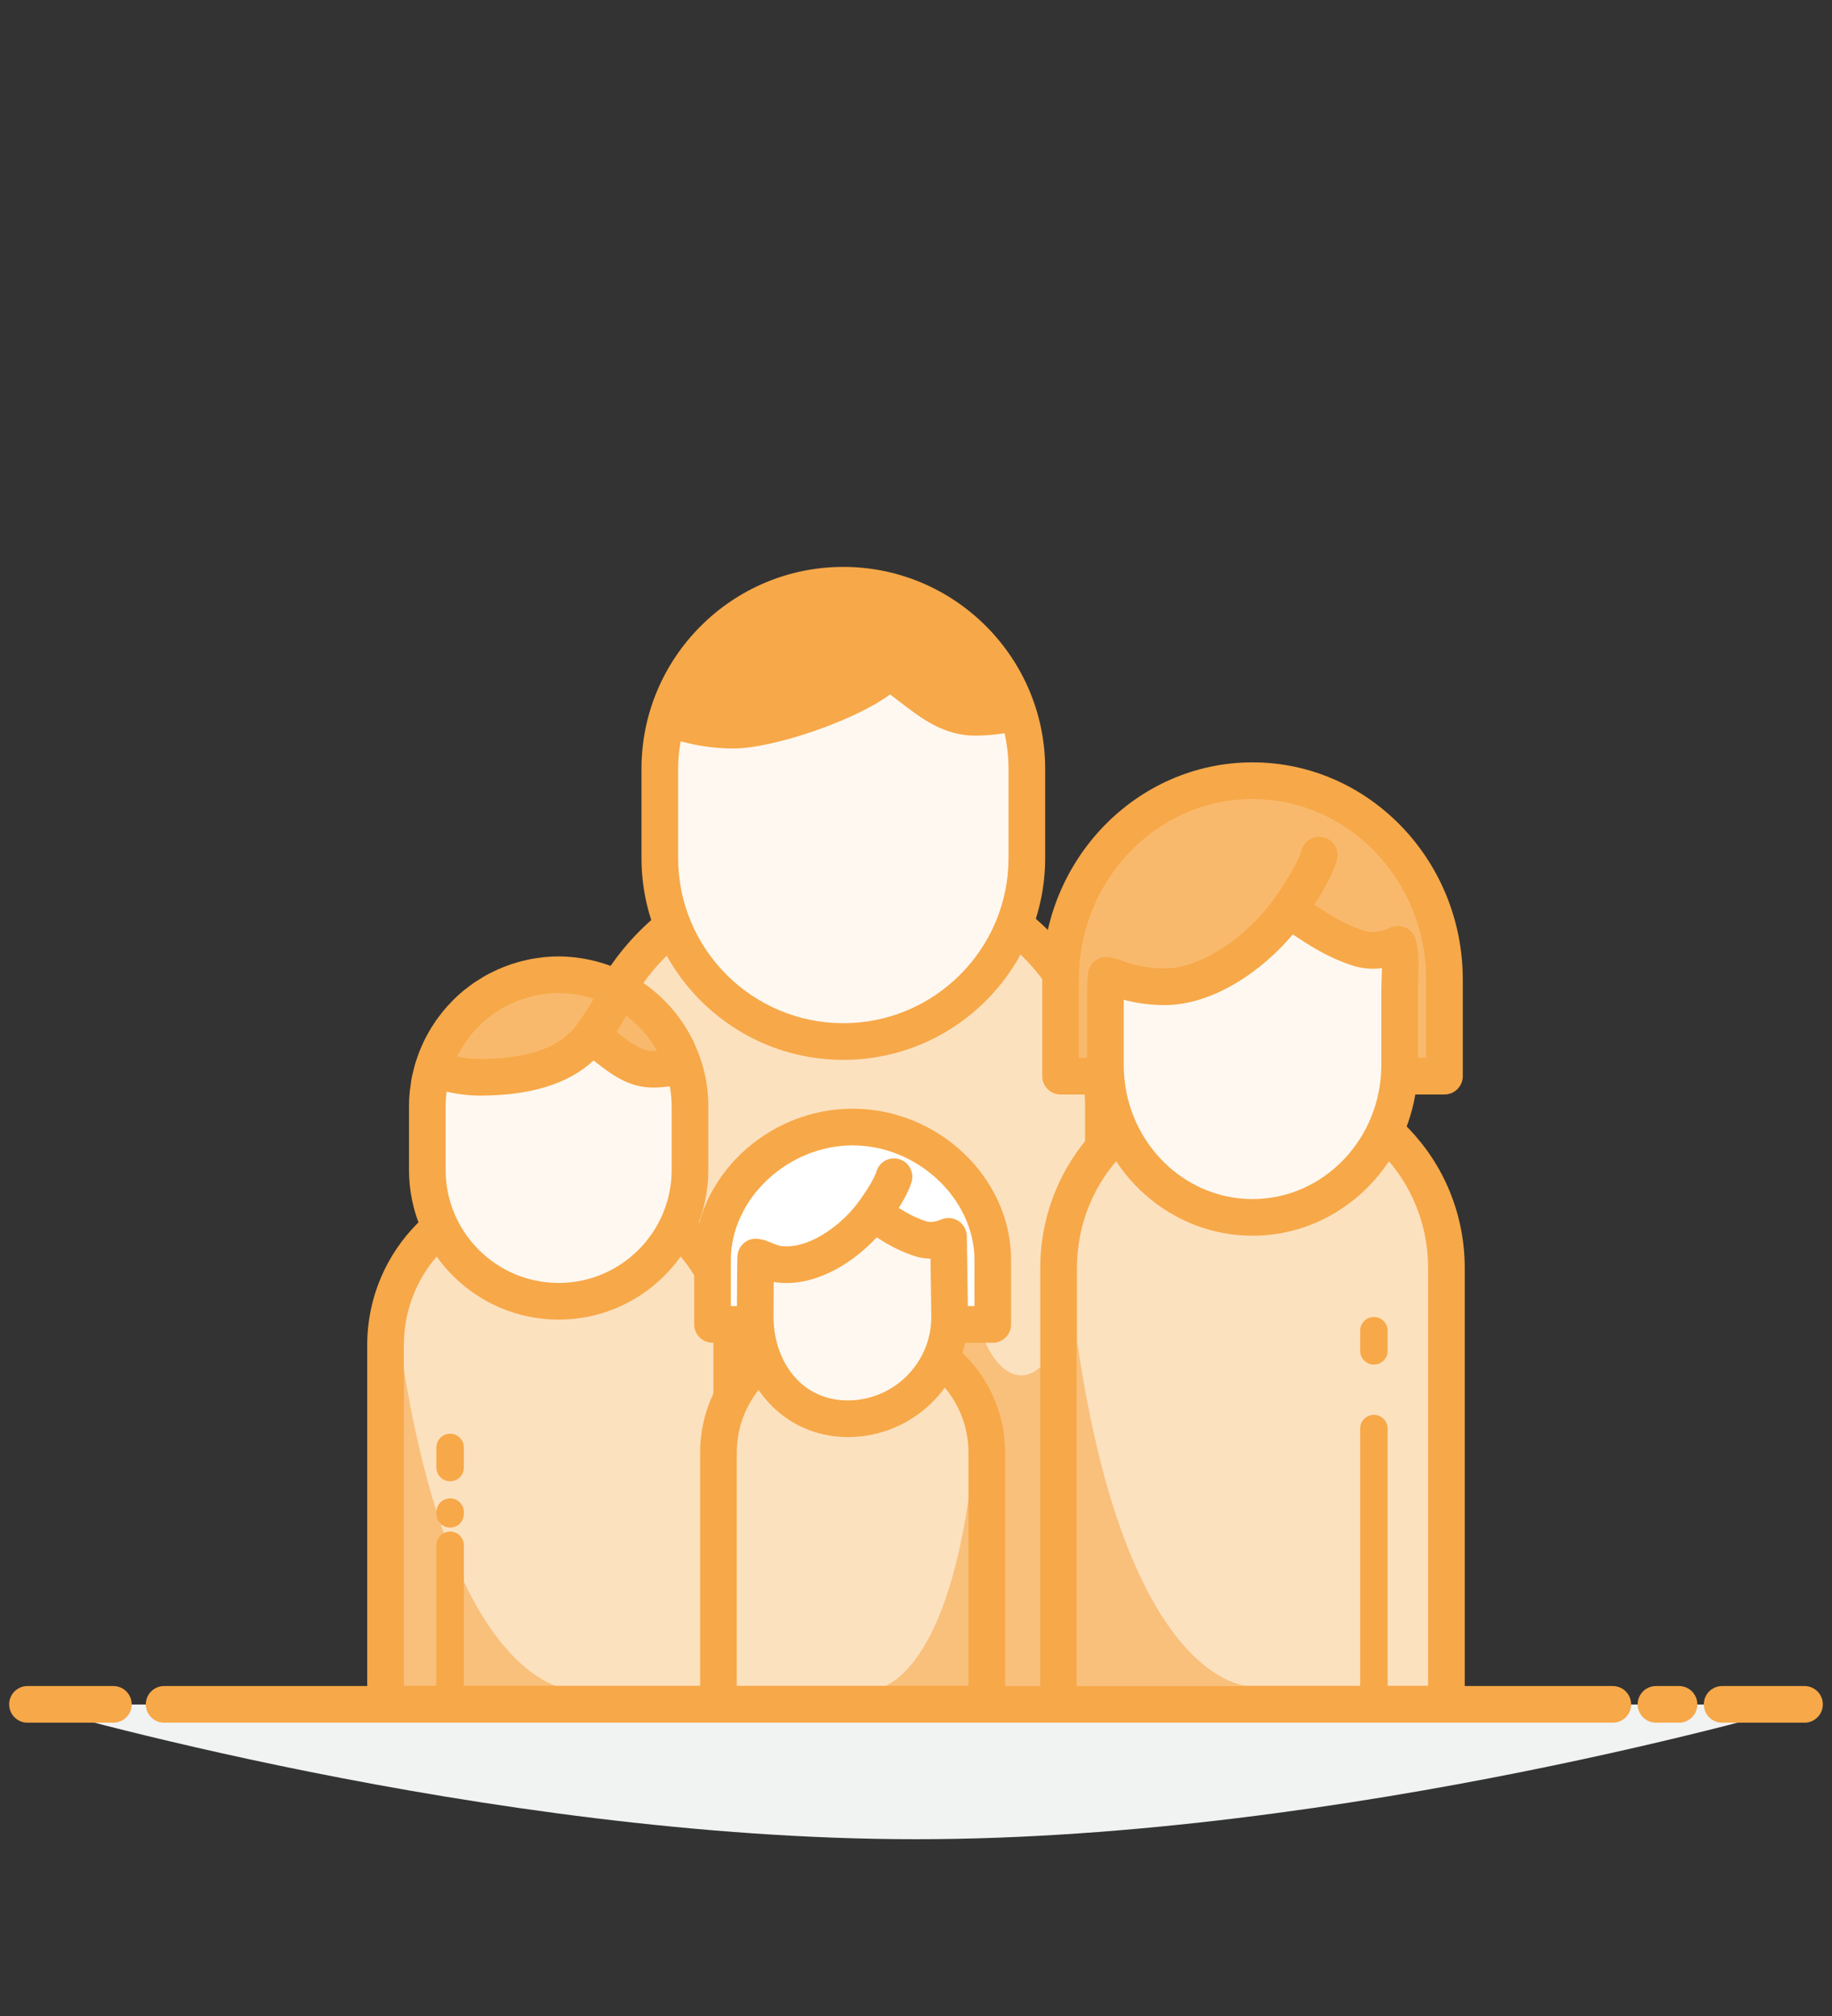 <?xml version="1.0" encoding="utf-8"?>
<!-- Generator: Adobe Illustrator 15.1.0, SVG Export Plug-In . SVG Version: 6.00 Build 0)  -->
<!DOCTYPE svg PUBLIC "-//W3C//DTD SVG 1.1//EN" "http://www.w3.org/Graphics/SVG/1.1/DTD/svg11.dtd">
<svg version="1.1" id="Layer_1" xmlns="http://www.w3.org/2000/svg" xmlns:xlink="http://www.w3.org/1999/xlink" x="0px" y="0px"
	 width="200px" height="220px" viewBox="0 -20 200 220" enable-background="new 0 -20 200 220" xml:space="preserve">
<rect x="0" y="-20" width="200" height="220" fill="#333333" stroke="none"/>
<g>
	<g>
		<path fill="#FCE1BF" d="M63.876,165.975v-65.177c0-13.859,11.34-25.198,25.198-25.198h6.187c13.86,0,25.198,11.339,25.198,25.198
			v65.177H63.876z"/>
		<path fill="#F7A848" d="M120.459,167.975H63.876c-1.104,0-2-0.896-2-2v-65.177c0-14.997,12.201-27.198,27.198-27.198h6.187
			c14.999,0,27.198,12.201,27.198,27.198v65.177C122.459,167.078,121.564,167.975,120.459,167.975 M65.876,163.975h52.583v-63.177
			c0-12.792-10.404-23.198-23.198-23.198h-6.187c-12.792,0-23.198,10.406-23.198,23.198V163.975z"/>
		<path fill="#FEF8F1" d="M92.066,93.659L92.066,93.659c-11.02,0-20.035-9.016-20.035-20.035V63.9
			c0-11.019,9.016-20.035,20.035-20.035c11.018,0,20.036,9.016,20.036,20.035v9.724C112.102,84.643,103.084,93.659,92.066,93.659"/>
		<path fill="#FFFFFF" d="M72.937,58.344c2.209,0.852,4.602,1.338,7.111,1.338c4.745,0,15.155-3.998,16.957-6.447"/>
		<path fill="#F7A848" d="M92.066,41.865c-12.15,0-22.035,9.885-22.035,22.035v9.724c0,12.15,9.885,22.035,22.035,22.035
			c12.151,0,22.036-9.885,22.036-22.035V63.9C114.102,51.75,104.217,41.865,92.066,41.865 M110.102,73.624
			c0,9.944-8.092,18.035-18.036,18.035c-9.945,0-18.035-8.091-18.035-18.035V63.9c0-1.026,0.106-2.027,0.272-3.008
			c1.881,0.521,3.805,0.791,5.745,0.791c4.334,0,13.238-3.018,17.121-5.905c0.361,0.267,0.724,0.546,1.098,0.835
			c2.22,1.719,4.737,3.666,8.188,3.666c0.996,0,2.021-0.084,3.215-0.262c0.275,1.253,0.432,2.549,0.432,3.883V73.624z"/>
		<path fill="#F9C07B" d="M105.766,115.771c0,18.045,10.438,19.125,11.047,2.688c1.269-34.218,32.381,13.954,32.381,13.954
			l-31.938,33.562l-16.188,0.035v-40.447L105.766,115.771z"/>
		<path fill="#F9B96D" d="M119.287,97.438h-3.504V86.902c0-11.94,9.43-21.709,20.955-21.709s20.955,9.769,20.955,21.709v10.536
			h-4.41"/>
		<path fill="#FCE1BF" d="M115.568,165.975v-47.591c0-10.743,8.483-19.534,18.854-19.534h4.629c10.371,0,18.857,8.791,18.857,19.534
			v47.591H115.568z"/>
		<path fill="#F7A848" d="M157.908,167.975h-42.34c-1.104,0-2-0.896-2-2v-47.592c0-11.873,9.354-21.533,20.854-21.533h4.629
			c11.5,0,20.855,9.66,20.855,21.533v47.592C159.908,167.078,159.014,167.975,157.908,167.975 M117.568,163.975h38.34v-45.592
			c0-9.668-7.561-17.533-16.855-17.533h-4.629c-9.293,0-16.855,7.865-16.855,17.533V163.975L117.568,163.975z"/>
		<path fill="#FEF8F1" d="M144.02,73.314c-0.526,1.836-2.252,4.455-3.319,5.961c2.437,1.576,4.471,3.175,7.573,4.188
			c2.263,0.738,4.347-0.427,4.347-0.427c0.418,1.478,0.182,3.483,0.182,5.096v8.076c0,9.153-7.227,16.642-16.062,16.642
			c-8.836,0-16.064-7.488-16.064-16.642v-8.076c0-0.572,0.029-1.137,0.084-1.695l0.643,0.133c1.771,0.707,3.689,1.111,5.701,1.111
			c5.252,0,10.707-4.338,13.599-8.406"/>
		<path fill="#F7A848" d="M136.738,63.194c-12.658,0-22.955,10.636-22.955,23.708v10.536c0,1.104,0.895,2,2,2h3.182
			c1.488,8.742,8.883,15.412,17.773,15.412c8.89,0,16.285-6.67,17.773-15.412h3.182c1.104,0,2-0.896,2-2V86.902
			C159.693,73.831,149.396,63.194,136.738,63.194 M150.834,86.745c-0.016,0.479-0.033,0.948-0.033,1.388v8.078
			c0,8.072-6.309,14.641-14.062,14.641c-7.752,0-14.062-6.567-14.062-14.641v-7.112c1.451,0.388,2.935,0.583,4.429,0.583
			c5.312,0,10.623-3.668,14.035-7.715c1.873,1.251,3.834,2.525,6.516,3.4c1.164,0.38,2.271,0.403,3.211,0.278
			C150.861,86.012,150.848,86.385,150.834,86.745 M155.693,95.438H154.8v-7.306c0-0.395,0.017-0.815,0.031-1.246
			c0.049-1.405,0.106-2.998-0.287-4.394c-0.166-0.582-0.594-1.053-1.149-1.29c-0.558-0.239-1.199-0.204-1.732,0.078
			c-0.014,0.007-1.398,0.73-2.768,0.282c-2.123-0.693-3.681-1.686-5.404-2.837c1.021-1.58,2.023-3.372,2.451-4.859
			c0.305-1.062-0.31-2.169-1.371-2.474c-1.062-0.308-2.168,0.307-2.473,1.37c-0.332,1.151-1.464,3.151-3.027,5.351
			c0,0.001-0.002,0.002-0.002,0.003c-2.672,3.759-7.639,7.564-11.965,7.564c-1.685,0-3.353-0.325-4.961-0.968
			c-0.109-0.044-0.224-0.077-0.336-0.101l-0.644-0.133c-0.56-0.114-1.134,0.012-1.59,0.348c-0.457,0.335-0.75,0.848-0.808,1.413
			c-0.061,0.617-0.092,1.254-0.092,1.893v7.306h-0.893v-8.536c0-10.867,8.502-19.708,18.955-19.708
			c10.451,0,18.955,8.841,18.955,19.708v8.536H155.693z"/>
		<path fill="#FCE1BF" d="M42.089,165.975v-39.201c0-9.258,7.574-16.832,16.832-16.832h4.133c9.257,0,16.831,7.574,16.831,16.832
			v39.201H42.089z"/>
		<path fill="#F9C07B" d="M43.682,164.382h18.687c0,0-13.227,0-18.687-37.61V164.382z"/>
		<path fill="#F7A848" d="M79.884,167.975H42.089c-1.104,0-2-0.896-2-2v-39.201c0-10.385,8.448-18.832,18.832-18.832h4.133
			c10.383,0,18.83,8.447,18.83,18.832v39.201C81.884,167.078,80.989,167.975,79.884,167.975 M44.089,163.975h33.795v-37.201
			c0-8.178-6.652-14.832-14.83-14.832h-4.133c-8.179,0-14.832,6.654-14.832,14.832V163.975z"/>
		<path fill="#F9C07B" d="M117.594,163.977h18.688c0,0-13.229,0-18.688-37.61V163.977z"/>
		<path fill="#FEF8F1" d="M60.988,122.004L60.988,122.004c-7.887,0-14.34-6.452-14.34-14.339v-6.958
			c0-7.888,6.453-14.339,14.34-14.339c7.886,0,14.338,6.452,14.338,14.339v6.958C75.326,115.552,68.874,122.004,60.988,122.004"/>
		<polygon fill="#F9B96D" points="53.419,87.675 46.138,95.804 53.011,97.562 65.795,92.779 69.183,95.232 73.911,96.684 
			72.505,91.278 65.795,85.933 		"/>
		<path fill="#F7A848" d="M75.753,93.76c-0.016-0.039-0.023-0.079-0.043-0.117c-0.05-0.104-0.107-0.201-0.16-0.304
			c-0.11-0.219-0.223-0.437-0.344-0.651c-0.094-0.165-0.197-0.325-0.297-0.488c-0.275-0.447-0.568-0.88-0.884-1.298
			c-0.063-0.084-0.126-0.172-0.191-0.255c-0.204-0.26-0.418-0.512-0.638-0.759c-0.047-0.053-0.094-0.104-0.141-0.155
			c-1.307-1.435-2.857-2.639-4.597-3.538c-0.032-0.018-0.067-0.032-0.1-0.049c-0.548-0.278-1.113-0.522-1.694-0.738
			c-0.041-0.016-0.083-0.031-0.124-0.046c-0.879-0.319-1.79-0.567-2.731-0.732c-0.284-0.05-0.569-0.095-0.857-0.131
			c-0.173-0.021-0.346-0.041-0.52-0.057c-0.479-0.043-0.961-0.073-1.445-0.073c-0.527,0-1.048,0.03-1.564,0.079
			c-0.188,0.018-0.371,0.051-0.558,0.075c-0.321,0.042-0.642,0.086-0.957,0.146c-0.224,0.043-0.442,0.098-0.663,0.149
			c-0.271,0.064-0.54,0.131-0.805,0.208c-0.232,0.067-0.46,0.141-0.688,0.219c-0.246,0.084-0.49,0.173-0.732,0.268
			c-0.228,0.09-0.453,0.182-0.676,0.281c-0.235,0.105-0.465,0.22-0.695,0.336c-0.213,0.108-0.428,0.213-0.635,0.33
			c-0.241,0.135-0.474,0.283-0.707,0.43c-0.184,0.115-0.371,0.225-0.547,0.347c-0.312,0.213-0.609,0.442-0.904,0.676
			c-0.09,0.071-0.186,0.135-0.274,0.208c-0.378,0.313-0.739,0.644-1.089,0.99c-0.109,0.108-0.209,0.224-0.314,0.336
			c-0.237,0.248-0.473,0.499-0.693,0.763c-0.12,0.141-0.23,0.29-0.344,0.435c-0.193,0.246-0.383,0.493-0.562,0.75
			c-0.116,0.166-0.224,0.335-0.334,0.506c-0.159,0.247-0.312,0.497-0.458,0.754c-0.107,0.188-0.21,0.379-0.311,0.572
			c-0.129,0.247-0.248,0.499-0.363,0.755c-0.096,0.211-0.189,0.422-0.277,0.638c-0.1,0.247-0.188,0.5-0.277,0.754
			c-0.078,0.229-0.16,0.457-0.229,0.69c-0.077,0.262-0.14,0.528-0.205,0.796c-0.056,0.229-0.118,0.457-0.165,0.69
			c-0.006,0.033-0.016,0.064-0.023,0.098c-0.049,0.259-0.074,0.523-0.111,0.786c-0.031,0.225-0.072,0.446-0.096,0.674
			c-0.053,0.53-0.081,1.064-0.081,1.599v6.959c0,9.01,7.329,16.339,16.339,16.339c9.008,0,16.338-7.329,16.338-16.339v-6.959
			C77.326,98.22,76.751,95.871,75.753,93.76 M50.026,95.067c0.077-0.152,0.159-0.302,0.243-0.449c0.106-0.188,0.219-0.37,0.334-0.55
			c0.087-0.136,0.174-0.27,0.265-0.4c0.13-0.186,0.269-0.366,0.408-0.545c0.091-0.117,0.179-0.236,0.274-0.349
			c0.159-0.189,0.33-0.37,0.5-0.55c0.088-0.093,0.17-0.189,0.262-0.278c0.258-0.256,0.525-0.501,0.805-0.733
			c0.085-0.07,0.177-0.133,0.264-0.201c0.207-0.163,0.418-0.325,0.635-0.475c0.141-0.097,0.287-0.183,0.432-0.274
			c0.171-0.107,0.341-0.215,0.518-0.314c0.159-0.09,0.324-0.171,0.488-0.254c0.17-0.086,0.341-0.171,0.516-0.249
			c0.17-0.076,0.344-0.147,0.519-0.216c0.179-0.07,0.36-0.137,0.545-0.2c0.173-0.058,0.347-0.115,0.524-0.166
			c0.199-0.058,0.4-0.108,0.603-0.156c0.168-0.04,0.335-0.081,0.505-0.113c0.237-0.046,0.479-0.079,0.721-0.11
			c0.141-0.019,0.279-0.043,0.422-0.057c0.39-0.037,0.783-0.06,1.182-0.06c0.367,0,0.729,0.024,1.088,0.055
			c0.134,0.013,0.268,0.027,0.4,0.044c0.211,0.026,0.422,0.06,0.63,0.096c0.581,0.104,1.151,0.249,1.708,0.434
			c-0.475,0.841-1.123,1.834-1.902,2.892c0,0,0,0.001-0.001,0.001c-1.795,2.438-5.335,3.671-10.524,3.671
			c-0.83,0-1.654-0.096-2.47-0.268C49.954,95.218,49.988,95.142,50.026,95.067 M68.358,90.845c1.309,0.979,2.431,2.216,3.278,3.658
			c0.022,0.039,0.047,0.078,0.07,0.117c0.008,0.014,0.016,0.03,0.023,0.044c-0.148,0.007-0.303,0.02-0.446,0.02
			c-1.296,0-2.437-0.883-3.758-1.905c-0.077-0.06-0.154-0.119-0.231-0.179C67.668,92.033,68.029,91.438,68.358,90.845
			 M73.326,107.665c0,6.804-5.535,12.339-12.338,12.339c-6.805,0-12.339-5.535-12.339-12.339v-6.959
			c0-0.407,0.022-0.811,0.061-1.208c0.013-0.125,0.037-0.247,0.054-0.372c1.191,0.278,2.402,0.435,3.623,0.435
			c5.541,0,9.693-1.296,12.412-3.833c0.094,0.072,0.184,0.14,0.278,0.214c1.661,1.285,3.544,2.742,6.207,2.742
			c0.581,0,1.19-0.051,1.841-0.131c0.124,0.701,0.201,1.418,0.201,2.153V107.665z"/>
		<path fill="#FFFFFF" d="M103.734,124.527h4.645v-7.036c0-7.976-7.322-14.501-15.296-14.501c-7.976,0-15.298,6.525-15.298,14.501
			v7.036h3.223"/>
		<path fill="#FCE1BF" d="M78.433,165.975V138.52c0-7.177,5.871-13.047,13.047-13.047h3.204c7.175,0,13.046,5.87,13.046,13.047
			v27.455H78.433z"/>
		<path fill="#F9C07B" d="M105.766,143.366c-3.053,21.016-10.442,21.016-10.442,21.016h10.442V143.366z"/>
		<path fill="#F7A848" d="M107.73,167.975H78.433c-1.104,0-2-0.896-2-2V138.52c0-8.299,6.75-15.049,15.047-15.049h3.204
			c8.296,0,15.046,6.75,15.046,15.049v27.455C109.73,167.078,108.836,167.975,107.73,167.975 M80.433,163.975h25.297V138.52
			c0-6.093-4.955-11.049-11.046-11.049H91.48c-6.091,0-11.047,4.956-11.047,11.049V163.975z"/>
		<path fill="#FEF8F1" d="M97.597,108.414c-0.365,1.227-1.557,2.977-2.298,3.98c1.687,1.054,3.097,2.114,5.242,2.799
			c1.453,0.464,3.008-0.285,3.008-0.285l0.125,8.798c0,6.114-5.001,11.114-11.114,11.114c-6.113,0-10.115-5-10.115-11.114
			c0,0,0.019-6.153,0.057-6.524l0.445,0.088c1.226,0.473,1.553,0.741,2.945,0.741c3.633,0,7.407-2.897,9.407-5.614"/>
		<path fill="#F7A848" d="M93.083,100.99c-9.376,0-17.297,7.557-17.297,16.501v7.036c0,1.104,0.896,2,2,2h2.921
			c1.13,6.029,5.847,10.295,11.854,10.295c6.256,0,11.494-4.406,12.794-10.295h3.023c1.104,0,2-0.896,2-2v-7.036
			C110.379,108.547,102.457,100.99,93.083,100.99 M92.56,132.822c-5.328,0-8.115-4.586-8.115-9.109
			c0.004-1.297,0.011-2.675,0.018-3.814c0.396,0.07,0.857,0.112,1.43,0.112c3.684,0,7.35-2.321,9.816-4.979
			c1.206,0.765,2.503,1.519,4.225,2.068c0.557,0.178,1.11,0.244,1.626,0.244h0.023l0.09,6.363
			C101.674,128.732,97.585,132.822,92.56,132.822 M106.379,122.527h-0.721l-0.109-7.647c-0.01-0.676-0.371-1.295-0.941-1.655
			c-0.567-0.361-1.293-0.406-1.907-0.127c-0.289,0.133-1.043,0.353-1.55,0.19c-1.167-0.372-2.087-0.879-3.033-1.468
			c0.595-0.945,1.136-1.956,1.397-2.836c0.315-1.061-0.288-2.174-1.347-2.487c-1.061-0.317-2.172,0.288-2.487,1.347
			c-0.204,0.686-0.966,1.975-1.989,3.363c0,0.001,0,0.002-0.002,0.003c-1.756,2.386-4.998,4.801-7.797,4.801
			c-0.731,0-0.875-0.06-1.568-0.344c-0.194-0.08-0.408-0.168-0.657-0.265c-0.106-0.041-0.216-0.072-0.328-0.096l-0.444-0.089
			c-0.552-0.112-1.127,0.017-1.58,0.353c-0.453,0.334-0.744,0.846-0.802,1.406c-0.011,0.107-0.043,0.428-0.063,5.551h-0.663v-5.036
			c0-6.659,6.214-12.501,13.297-12.501s13.296,5.842,13.296,12.501L106.379,122.527L106.379,122.527z"/>
		<path fill="#F7A848" d="M49.142,141.65c-0.829,0-1.5-0.672-1.5-1.5v-2.192c0-0.828,0.671-1.5,1.5-1.5s1.5,0.672,1.5,1.5v2.192
			C50.642,140.979,49.971,141.65,49.142,141.65"/>
		<path fill="#F7A848" d="M49.142,146.699c-0.829,0-1.5-0.672-1.5-1.5v-0.184c0-0.828,0.671-1.5,1.5-1.5s1.5,0.672,1.5,1.5v0.184
			C50.642,146.027,49.971,146.699,49.142,146.699"/>
		<path fill="#F7A848" d="M49.142,167.475c-0.829,0-1.5-0.672-1.5-1.5v-17.338c0-0.828,0.671-1.5,1.5-1.5s1.5,0.672,1.5,1.5v17.338
			C50.642,166.803,49.971,167.475,49.142,167.475"/>
		<path fill="#F7A848" d="M149.99,128.913c-0.828,0-1.5-0.672-1.5-1.5v-2.194c0-0.828,0.672-1.5,1.5-1.5s1.5,0.672,1.5,1.5v2.194
			C151.49,128.241,150.818,128.913,149.99,128.913"/>
		<path fill="#F7A848" d="M149.99,167.475c-0.828,0-1.5-0.672-1.5-1.5v-30.076c0-0.828,0.672-1.5,1.5-1.5s1.5,0.672,1.5,1.5v30.076
			C151.49,166.803,150.818,167.475,149.99,167.475"/>
		<path fill="#F1F2F2" d="M3,166.01h194c0,0-49.891,14.699-97,14.699C52.89,180.709,3,166.01,3,166.01"/>
		<path fill="#F7A848" d="M197,167.992h-8.994c-1.104,0-2-0.896-2-2s0.896-2,2-2H197c1.104,0,2,0.896,2,2
			S198.104,167.992,197,167.992"/>
		<path fill="#F7A848" d="M183.297,167.992h-2.514c-1.104,0-2-0.896-2-2s0.896-2,2-2h2.514c1.105,0,2,0.896,2,2
			S184.402,167.992,183.297,167.992"/>
		<path fill="#F7A848" d="M176.07,167.992H17.918c-1.105,0-2-0.896-2-2s0.895-2,2-2H176.07c1.104,0,2,0.896,2,2
			S177.174,167.992,176.07,167.992"/>
		<path fill="#F7A848" d="M12.377,167.992H3c-1.105,0-2-0.896-2-2s0.895-2,2-2h9.377c1.104,0,2,0.896,2,2
			S13.482,167.992,12.377,167.992"/>
	</g>
</g>
</svg>
